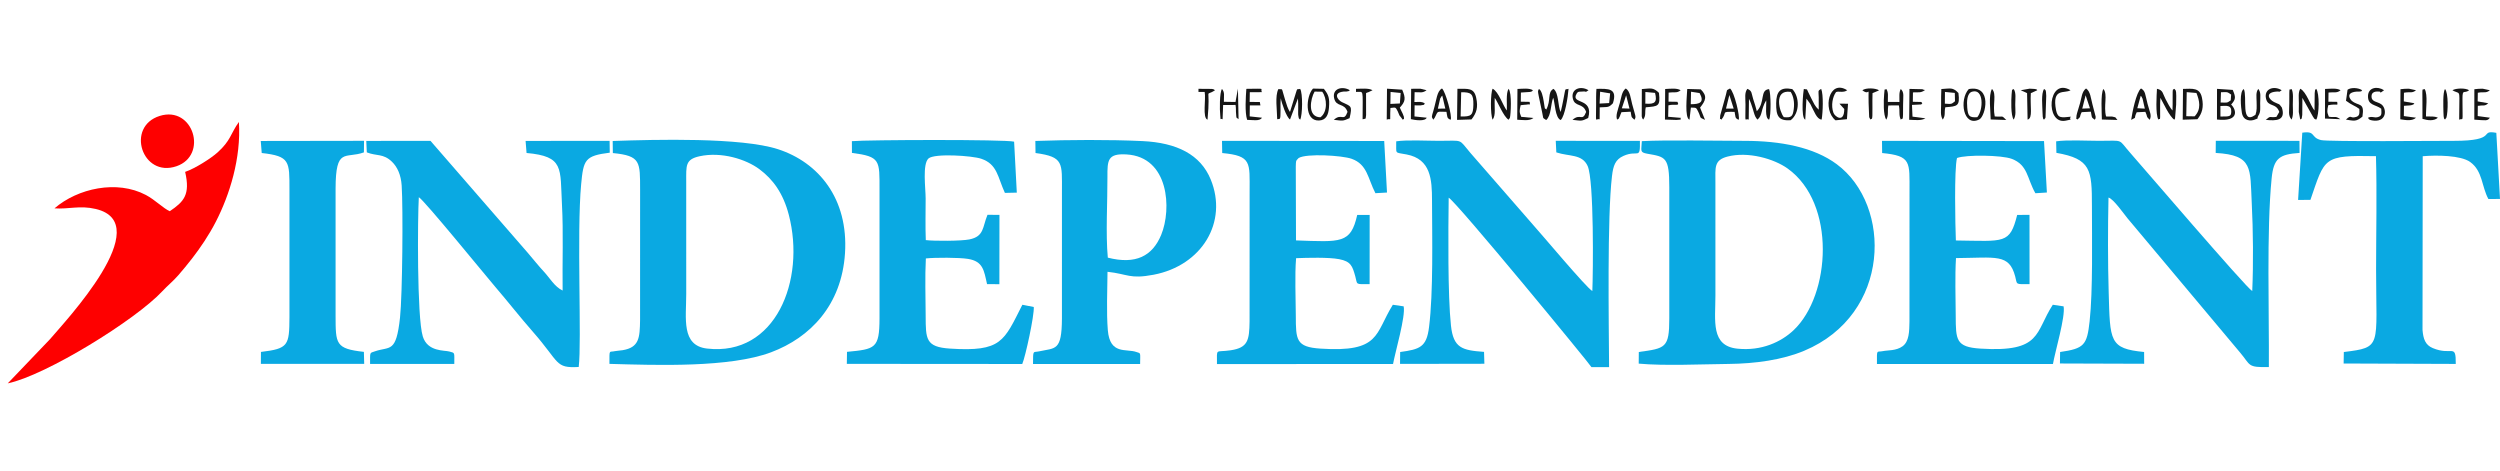<?xml version="1.0" encoding="UTF-8"?>
<!DOCTYPE svg PUBLIC "-//W3C//DTD SVG 1.1//EN" "http://www.w3.org/Graphics/SVG/1.1/DTD/svg11.dtd">
<!-- Creator: CorelDRAW 2018 (64-Bit) -->
<svg xmlns="http://www.w3.org/2000/svg" xml:space="preserve" width="28.962in" height="5.457in" version="1.1" style="shape-rendering:geometricPrecision; text-rendering:geometricPrecision; image-rendering:optimizeQuality; fill-rule:evenodd; clip-rule:evenodd"
viewBox="0 0 28961.96 5456.52"
 xmlns:xlink="http://www.w3.org/1999/xlink">
 <defs>
  <style type="text/css">
   <![CDATA[
    .fil3 {fill:none}
    .fil0 {fill:#0AA9E2}
    .fil2 {fill:#151515}
    .fil1 {fill:#FE0000}
   ]]>
  </style>
 </defs>
 <g id="Layer_x0020_1">
  <g id="_488352655648">
   <g>
    <path class="fil0" d="M8104.68 1809.84c252.07,-54.81 536.03,33.12 692.88,150.06 156.97,117.02 275.39,277.28 340.94,529.82 196.36,756.55 -153.56,1640.61 -947.81,1547.95 -301.03,-35.11 -240.83,-350.03 -240.83,-631.98l-0.19 -1305.83c0.17,-180.96 -12.28,-253.64 155.02,-290.02zm-1004.99 -36.86c325.48,31.58 314.86,102 315.79,427.36l-0.34 1507.36c-3.11,206.4 -10.14,316.57 -202.12,348.97 -24.94,4.21 -70.69,6.73 -87.93,10.78 -70.86,16.6 -64.83,-28.82 -64.94,147.64 556.56,16.07 1395.07,44.73 1871.68,-133.85 454.63,-170.35 818.58,-545.85 857.37,-1147.74 40.77,-632.7 -306.3,-1052.85 -776.48,-1205.33 -425.32,-137.92 -1416.54,-112.56 -1914.83,-94.99l1.81 139.81z"/>
    <path class="fil0" d="M20013.34 1813.55c238.45,-61.63 538.78,25.76 696.28,138.66 563.37,403.87 499.14,1464.51 69.8,1871.98 -145.13,137.74 -372.93,243.4 -651.06,214.9 -312.89,-32.07 -255.61,-323.07 -255.59,-616.66l-0.07 -1305.86c0.31,-174.85 -19.37,-261.66 140.65,-303.02zm1265.56 88.81c-266.67,-198.22 -653.04,-270.89 -1069.52,-270.89 -315.62,-0.09 -905.11,-11.97 -1189.06,3.43 -3.88,110.93 -29.34,129.41 65.04,145.94 210.15,36.8 252.96,37.65 252.96,386.01l0 1523.43c0,341.92 -44.46,344.63 -353.11,387l-1.1 134.94c298.06,27.48 730.64,6.89 1040.85,3.64 311.07,-3.26 622.83,-46.45 876.43,-152.75 1007.82,-422.44 1019.54,-1683.52 377.52,-2160.76z"/>
    <path class="fil0" d="M6704.24 4251.01c36.37,-290.26 -24.44,-1550.64 28.35,-2116.58 26.59,-285.1 43.78,-329.83 331.33,-365.94l-1.67 -137.11 -973.33 0.99 11.17 139.63c437.07,39.33 387.74,174.09 410.15,595.59 17.48,328.74 3.26,667.85 7.67,998 -93.39,-43.63 -149.78,-147.3 -217.06,-218.94 -50.74,-54.04 -130.64,-151.74 -185.44,-216.72l-1128.4 -1298.6 -743.79 0.91 6.23 132.84c113.87,45.15 189.95,10.36 291.24,108.34 62.23,60.2 104.6,151.52 112.74,276.01 17.18,262.6 8.77,1270.95 -19.13,1528.76 -45.18,417.5 -115.75,331.27 -290.17,391.4 -64.93,22.38 -55.83,5.03 -56.79,146.11l975.64 0.25c0.31,-141.91 9.39,-124.71 -58.23,-144.15 -54.35,-15.62 -251.81,4.97 -306.81,-174.8 -68.81,-224.93 -59.75,-1380.15 -45.98,-1612.7 60.53,32.02 772.91,907.45 886.05,1039.26 149.64,174.33 281.32,344.28 435.11,519.4 315.13,358.82 253.91,423.61 531.11,408.07z"/>
    <path class="fil0" d="M17034.43 1771.18c-143.37,-167.83 -74.17,-140.16 -362.85,-140.02 -140.13,0.07 -367.42,-13.32 -496.83,5.81 3.73,153.91 -26.41,124.09 120.94,152.26 281.35,53.77 293.11,292.01 293.83,528.3 1.3,425.08 16.22,1067.63 -34.5,1472.72 -28.98,231.48 -105.82,256.11 -334.49,287.58l-1.39 137.56 977.17 -1.53 -3.97 -137.72c-254.48,-18.31 -355.08,-44.2 -383.23,-304.33 -37.87,-349.98 -31.38,-1101.67 -26.36,-1481.99 93.29,51.32 1643.83,1937.17 1653.97,1963.01l204.3 -0.07c-3.12,-507.78 -23.01,-1737.94 33.82,-2215.01 14.24,-119.57 38.19,-189.7 132.78,-231.9 169.47,-75.6 194.53,53.46 190.5,-174.09l-974.95 -0.63 6.54 133.95c149.94,49.91 298.26,16.6 362.57,157.24 75.52,165.15 63.57,1249.35 54.64,1448.66 -61.35,-27.82 -606.89,-680.57 -710.43,-794.07l-702.06 -805.72z"/>
    <path class="fil0" d="M23822.97 1770.43c400.3,70.49 411.5,196.42 411.5,614.06 0,376.23 12.15,984.04 -26.5,1336.07 -30.53,278.02 -62.61,316.94 -342.07,357.2l-1.98 132.99 975.86 3.28 -0.68 -136.46c-404.46,-39.06 -394.1,-125.27 -410.45,-690.68 -10.33,-357.35 -9.89,-740.58 -2.23,-1098.21 55.83,12.98 180.23,191.75 218.18,237.59l1306.52 1558.06c124.28,145.83 80.09,174.43 333.15,167.53 4.56,-610.59 -27.94,-1577.32 32.24,-2185.95 22.84,-230.95 88.86,-279.41 323.55,-294.37l-1.2 -140.17 -969.15 -0.24 -1.41 140.43c437.72,24.68 397.33,178.2 417.85,582.93 15.91,313.68 19.65,703.9 5.56,1017.09 -62.29,-28.35 -1297.06,-1469.81 -1412.3,-1599.65 -148.86,-167.72 -64.33,-140.92 -362.15,-140.8 -140.67,0.06 -367.12,-13.23 -497.25,5.93l2.96 133.34z"/>
    <path class="fil0" d="M12833.72 2984.49c-25.63,-274.73 -3.04,-648.65 -4.33,-934.89 -0.87,-193.55 1.19,-273.54 220.96,-260.81 493.68,28.6 524.97,633.95 401.8,931.76 -101.3,244.92 -293.47,347 -618.43,263.95zm-837.39 -1211.96c329.92,44.5 305.85,115.55 306.03,444.54l-0.08 1473.21c-1.91,379.36 -74.7,338.26 -263.46,379.68 -73.24,16.07 -70.22,-23.23 -71.65,146.4l1240.83 0.36c1.67,-141.33 9.7,-120.36 -43.22,-139.15 -117.11,-41.58 -307.21,36.02 -330.93,-253.1 -16.87,-205.69 -5.14,-465.44 -3.64,-676.05 237.44,25.84 255.78,87.02 533.41,34.19 561.18,-106.78 864.14,-611.24 662.39,-1103.39 -118.12,-288.14 -390.09,-426.04 -791.41,-445.04 -379.04,-17.95 -859.76,-15.25 -1240.24,-1.38l1.97 139.72z"/>
    <path class="fil0" d="M9869.62 1771.09c331.98,42.93 319.52,85.79 319.34,429.24l0.01 1489.96c-1.27,347.06 -49.02,354.08 -376.58,385.51l-2.06 139.2 2032.39 1.54c37.49,-86.91 140.73,-565.26 133.36,-660.18l-132.18 -25.96c-214.73,422.27 -238.93,546.85 -839.02,507.78 -282.06,-18.37 -280.09,-110.2 -281.21,-381.15 -0.88,-214.23 -9.17,-451.44 2.24,-663.22 106.21,-11.61 384.62,-11.53 488.06,5.22 175.01,28.35 185.29,132.72 220.74,292.22l143 0.93 0.85 -803.05 -138.63 -0.88c-59.17,142.6 -36.81,250.49 -210.03,285.24 -95.19,19.1 -405.36,19.94 -504.67,7.92 -6.47,-157.04 -1.76,-322.6 -1.76,-480.62 0,-120.3 -39.43,-398.08 32.99,-465.23 71.63,-61.48 506.11,-32.21 610.68,3.15 188.23,63.65 189.4,211.38 274.38,395.75l137.99 -3.01 -31.2 -590.43c-103.6,-27.22 -1695.78,-22.18 -1879.38,-5.8l0.69 135.88z"/>
    <path class="fil0" d="M14159.05 1772.69c343.88,31.97 317.33,111.01 317.44,444.39l-0.49 1506.78c-3.34,216.89 -17.78,303.72 -218.9,333.8 -182.9,27.36 -157.67,-31.92 -158.82,159.8l2039.96 -0.95c25.3,-140.25 147.48,-555 122.81,-667.8l-125.36 -18.33c-209.8,336.11 -141.71,553.67 -838.46,508.04 -283.84,-18.58 -284.75,-100.99 -285.59,-381.57 -0.62,-206.15 -13.23,-466.15 3.29,-666.09 132.05,-5.11 376.39,-11.95 498.96,11.45 137.26,26.2 154.14,81.73 186.99,199.94 26.96,96.97 -6.52,90.93 165.86,88.91l0.49 -801.09 -144.15 -0.27c-75.45,335.07 -186.92,313.3 -709.23,295.14l-2.44 -853.72c3.06,-69.78 -3.47,-63.94 33.26,-100.92 92.22,-55.06 504.62,-29.67 613.34,8.99 183.22,65.14 186.93,226.06 275.83,398.64l134.22 -7.66 -32.37 -597.14 -1879.2 -1.58 2.55 141.25z"/>
    <path class="fil0" d="M21804.15 1772.64c341.59,32.59 316.55,105.22 317.07,444.44l-0.49 1507.18c-1.89,117.43 -3.65,231.91 -80.55,287.42 -74.15,53.54 -171.45,43.93 -225.8,55.56 -76.16,16.3 -70.92,-31.18 -70.38,149l2039.1 0.29c23.8,-141.83 146.62,-551.61 123.14,-667.74l-125 -18.66c-208.78,320.17 -124.57,553.47 -838.87,508.2 -284.92,-18.06 -284.52,-101.52 -285.81,-381.52 -0.97,-213.78 -9.89,-456.32 3.11,-667.07 466.27,-4.01 615.37,-53.35 685.83,212.5 25.6,96.59 -4.85,90.56 166.33,89.08l-0.48 -802.38 -142.76 0.71c-85.96,339.98 -144.51,303.11 -710.26,295.95 -7.13,-176.71 -20.39,-822.87 13.11,-955.41 107.61,-40.32 517.88,-33.55 632.37,9.18 190.46,71.08 177.53,226.53 275.7,399.05l133.22 -8.48 -33.17 -595.61 -1877.04 -2.88 1.62 141.18z"/>
    <path class="fil1" d="M89.8 4440.85c439.32,-91.41 1483.24,-735.37 1792.74,-1069.24 58.97,-63.62 125.69,-116.71 184.09,-184.35 52.3,-60.59 104.07,-122.8 158.64,-193.28 94.12,-121.57 193.87,-267.24 276.26,-427.77 157.24,-306.36 293.35,-733.2 266.04,-1153.61 -97.91,136.96 -92.38,213.41 -246.84,352.75 -76.33,68.86 -260.8,186.5 -375.86,225.57 61.02,264.35 -13.67,344.44 -177.83,455.54 -74.55,-31.81 -168.01,-130.27 -276.55,-187.69 -336.22,-177.87 -789.74,-77.81 -1059.37,154.73 165.51,11.72 292.55,-36.68 477.84,7.06 714.04,168.55 -353.18,1300.44 -529.38,1508.19l-489.77 512.1z"/>
    <path class="fil0" d="M26622.92 2316.05l142.87 -1c168.96,-489.82 142.41,-518.82 759.14,-506.1 12.51,431.42 1.57,878.95 1.57,1312.14 0,901.45 73.63,900.87 -373.81,956.77l-2.21 133.02 1299.09 4.9c1.76,-245.72 -41.52,-89.39 -266.98,-183.68 -85.61,-35.81 -109.59,-104.89 -118.24,-210.72l2.46 -2011.81c160.38,-14.02 441.44,-11.04 549.22,66.44 146.63,105.4 131.67,283.64 211.52,429.18l134.41 -0.68 -42.55 -765.8c-207.51,-38.33 31.29,93.21 -494.26,92.78 -181.67,-0.15 -1454.84,11.13 -1536.21,-8.73 -126.19,-30.8 -56.44,-109.31 -217.46,-85.78l-48.56 779.08z"/>
    <path class="fil0" d="M4215.64 4076.07c-329.63,-36.44 -327.09,-90.88 -328.01,-419.26l0.04 -1473.2c1.6,-483.8 111.67,-340.76 328.09,-418.46l1.56 -134.02 -1196.44 1.84 11.09 139.34c328.96,36.65 321,96.68 321.34,428.02l-0.09 1473.36c-1.59,328.22 -11.33,365.05 -330.03,403.1l-1 138.66 1197.01 -0.1 -3.56 -139.28z"/>
    <path class="fil1" d="M1851.07 1342.46c-398.02,123.99 -205.23,720.02 193.45,583.04 369.63,-127 194.76,-703.96 -193.45,-583.04z"/>
    <path class="fil2" d="M17912.32 1390.53c61.1,-53.55 50.76,-186.42 81.41,-258.91 20.46,58.43 21.49,232.43 86.26,258.99 48.69,-42.1 85.67,-273.61 91.18,-362.07 -43.39,18.19 -30.31,-33.89 -58.09,115.47 -9.66,51.98 -20.77,103.82 -33.02,153.02 -34.28,-63.07 -19.26,-222.46 -83.91,-268.07 -73.76,42.73 -23.67,130.15 -83.83,241.21 -2.51,-4.16 -6.23,-15.19 -7.2,-12.68 -16.67,43.37 -15.49,-192.87 -76.64,-227.1 -13.15,24.53 -14.68,20.54 -2.75,81.86l41.07 196c16.73,74.08 -2.24,49.04 45.52,82.28z"/>
    <path class="fil2" d="M20258.54 1385.37l2.93 -240.68c18.42,34.43 31.39,76.2 45.2,119.96 5.45,17.25 14,49.91 19.37,63.63 1.96,5.01 7.74,19.53 10.17,24.08 11.02,20.67 13.96,21.06 24.08,33.29 61.54,-53.51 35.42,-114.39 101.03,-224.47 4.39,58.57 -20.28,207.27 33.11,225.15 24.61,-48.04 21.23,-307.14 0,-354.2 -109.96,9.75 -41.15,150.44 -142.19,256.06 -11.83,-49.31 -25.65,-89.89 -42.41,-142.31 -21.01,-65.72 -9.66,-92.2 -66.9,-116.99 -35.93,45.08 -21.67,107.1 -21.95,183.72 -0.89,238.67 -10.94,152.31 37.57,172.76z"/>
    <path class="fil2" d="M14796.04 1381.1c28.72,-8.79 39.88,23.3 38.74,-100.67 -0.47,-51.66 -2.19,-90.83 3.13,-142.97 8.27,51.92 64.91,221.18 106.68,246.49l91.96 -243.98c3.46,45.37 3.15,76.48 2.71,122.81 -0.11,11.3 -1.16,59.79 0.11,67.77 9.7,60.96 5.93,31.96 22.58,55.85 28.14,-49.41 31.75,-310.28 0,-357.04 -47.5,15.31 -22.71,-34.46 -70.41,114.57 -17.12,53.48 -30.75,100.38 -47.24,152.96 -25.8,-36.31 -40.46,-89.09 -57.36,-143.68 -48.48,-156.63 -18.03,-109.77 -76.48,-122.04 -42.71,76.35 -14.8,252.24 -14.41,349.93z"/>
    <path class="fil2" d="M17291.95 1386.33c39.49,-56.13 17.98,-136.64 24.54,-253 41.62,59.87 99.45,213.61 159.89,253.89 2.95,-4.2 7.8,-15.06 8.75,-12.67 0.95,2.35 6.38,-9.38 7.46,-13.27 8.53,-30.57 25.15,-283.78 -16.22,-332.92 -32.53,53.34 -15.94,185.09 -19.9,251.65 -45.78,-55.72 -93.1,-216.14 -164.53,-252.64 -24.95,45.72 -27.74,302.35 0,358.96z"/>
    <path class="fil2" d="M26647.86 1385.87c15.98,-22.35 13.48,18.36 23.3,-55.06l1.52 -197.19 121.85 216.81c29.64,43.79 4.65,13.94 37.77,36.22 36.64,-50.99 39.97,-311.44 0,-357.75 -10.8,17.76 -10.67,-10.76 -17.06,49.21l-2.13 201.97c-45.8,-54.29 -94.16,-217.54 -165.24,-252.18 -25.98,46.01 -16.13,102.66 -16.06,167.97 0.04,33.19 -1.54,68.56 -1.03,101.24l17.09 88.76z"/>
    <path class="fil2" d="M20913.59 1386.27l13.42 -243.9 44.91 62.06c44.17,82.77 74.3,178.32 131.54,180.52 14,-80.09 22.39,-289.72 -5.43,-355.06 -44.21,23.65 -29.09,23.97 -28.5,97.67 0.38,48.23 0.66,94.72 -0.26,143.04 -45.29,-41.06 -54.63,-71.83 -84.71,-128.92 -73.37,-139.27 -29.25,-97.15 -87.73,-111.01 -5.35,15 -37.77,335.57 16.76,355.59z"/>
    <path class="fil2" d="M25004.71 1385.72c18.57,-29.76 21.78,48.34 19.83,-122.84 -0.52,-45.59 -0.28,-84.46 3.43,-129.98 31.95,55.91 102.79,214.74 161.18,253.78 2.69,-4.16 7.13,-14.85 7.98,-12.53l13.06 -161.54c-0.1,-32.8 2,-69.68 1.2,-101.53 -1.85,-75.05 -4.95,-60.05 -22.24,-82.62 -15.17,21.54 -21.13,-34.56 -19.62,116.92 0.46,45.71 0.08,88.93 -1.78,134.62 -29.72,-32.82 -54.55,-83.7 -80.5,-132.45 -32.77,-61.55 -26.94,-104.81 -99.3,-118.94 -3.3,68.2 -19.93,296.61 16.77,357.11z"/>
    <path class="fil2" d="M25723.11 1227.8c69.24,-1.66 129.31,-15.04 125.52,66.68 -2.44,52.6 -14.65,57.09 -125.33,55.14l-0.2 -121.82zm6.35 -159.44c77.24,-1.38 64.83,-9.13 117.97,27.11l-4.84 66.93c-48.38,33.47 -37.07,25.53 -117.15,24.83l4.02 -118.87zm-46.31 316.04c255.73,29.09 230.89,-107.79 164.11,-173.63 56.57,-63.04 53.59,-85.56 18.55,-169.41l-182.11 -12.11 -0.55 355.14z"/>
    <path class="fil2" d="M25332.55 1067.22l112.66 9.69c36.46,90.54 58.27,187.84 -21.26,270.65l-96.39 -1.59 4.98 -278.75zm-46.26 319.29l170.18 -5.5c53.77,-66.46 76.32,-138.84 52.31,-251.21 -24.67,-115.5 -107.07,-103.1 -219.26,-100.06l-3.24 356.76z"/>
    <path class="fil2" d="M16927.43 1068.5c115.73,-1.75 143.56,17.94 141.26,144.2 -2.22,121.59 -23.89,140.34 -147.67,136.04l6.4 -280.24zm-47.73 320.14l167.31 -5.35c59.91,-76.87 77.99,-140.31 54.64,-249.95 -25,-117.42 -91.3,-104.68 -217.81,-104.87l-4.14 360.17z"/>
    <path class="fil2" d="M16109.39 1064.92l116.86 11.93 -8.91 121.45 -110.06 5.37 2.11 -138.74zm-44.42 320.3c59.59,-23.77 33.63,52.83 42.88,-134.57 64.08,-6.55 56.68,-12.65 84.29,38.19 10.28,18.93 9.06,26.88 19.53,47.11l40.74 51.9c9.7,-19.33 16.09,5.55 10.99,-35.75 -0.28,-2.26 -11.55,-31.08 -13,-34.33 -11.48,-25.72 -22.09,-42.17 -33.88,-71.68 65.09,-70.25 70.81,-106.09 27.53,-207.3l-175.94 -11.53 -3.14 357.95z"/>
    <path class="fil2" d="M19590.35 1062.42l99.26 15.85c60.09,109.08 0.65,128.71 -102.54,128.91l3.27 -144.75zm-18.11 324.39l16.27 -140.74c63.33,2.52 59.25,-4.65 85.43,48.59 36.7,74.66 3.6,61.37 78.24,93.92l-57.19 -142.36c64.13,-80.55 88.42,-132.83 7.25,-211.33l-156.05 -4.39c-2.44,74.29 -33,334.66 26.05,356.32z"/>
    <path class="fil2" d="M15296.69 1358.73c-155.68,-3.23 -114.84,-216.48 -67.42,-297.79l88.25 1.29c56.42,75.2 65.15,234.36 -20.83,296.5zm39.31 -330.12l-125.42 -2.57c-81.9,88.06 -102.82,376.89 68.82,369.82 83.06,-3.43 109.72,-64.27 116.49,-149.66 8.48,-106.88 -2.37,-146.87 -59.89,-217.59z"/>
    <path class="fil2" d="M22906.21 1357.59c-94.99,6.46 -107.7,-15.45 -116.11,-110.76 -6.11,-69.29 -4.26,-166.75 55.62,-184.74 138.47,-41.62 132.06,213.36 60.49,295.5zm-98.39 -326.06c-113.61,122.95 -65,444.48 121.44,352.19 74.4,-36.83 155.43,-403.83 -121.44,-352.19z"/>
    <path class="fil2" d="M20665.37 1356.81c-48.31,-55.41 -125.8,-322.91 79.27,-292.51 31.57,49.09 46.14,119.29 35.59,199 -11.31,85.36 -25.95,102.24 -114.86,93.52zm79.91 35.12c108.81,-86.12 102.57,-273.44 17.91,-360.05 -141.58,-27.94 -184.72,30.61 -186.61,163.35 -2.08,145.95 25.45,208.53 168.7,196.7z"/>
    <path class="fil2" d="M24799.65 1109.61c11.37,15.3 3.26,-6.58 21.85,34.93l25.84 113.8 -87.18 -4.88 39.49 -143.85zm-110.51 278.89c75.74,-41.63 21.56,-0.36 64.06,-88.22l100.56 -4.83c28,57.09 3.74,49.27 50.33,92.7 26.03,-54.04 0.13,-87.74 -24.69,-183.46 -30.05,-115.9 -23.58,-148.97 -75.91,-180.37 -56.05,43.48 -102.33,280.63 -114.36,364.19z"/>
    <path class="fil2" d="M21852.54 1385.97c29.81,-56.53 10.81,-93 23.47,-164.52l121.8 -0.94c14.88,72.47 -3.77,107.32 22.4,165.36 23.35,-27.37 27.06,43.14 26.67,-173.25 -0.17,-95.99 16.26,-140.75 -26.67,-182.19 -23.57,42.97 -14.23,90.86 -15.91,150.7l-133.93 -0.67c-1.28,-65.07 9.77,-107.04 -17.83,-150.1 -19.98,21.72 -17.69,-29.85 -25.3,63.69 -5.4,66.44 -12.31,242.42 25.3,291.93z"/>
    <path class="fil2" d="M20034.1 1100.38l50.12 157.23 -88.9 0.37 38.78 -157.61zm-92.99 286.66c75.67,-89.93 -14.07,-93.83 153.98,-91.43 11.77,53.8 0.07,74.03 47.23,91.69 18,-31.59 -50.95,-325.98 -100.6,-362.5 -48.41,27.7 -28.74,5.68 -47.63,73.76 -9.57,34.51 -15.64,58.12 -25.31,92.75l-40.18 144.8c-6.25,94.49 -6.59,13.77 12.52,50.92z"/>
    <path class="fil2" d="M18838.43 1103.7l38.88 154.12 -88.88 -3.09 50 -151.04zm-104.54 281.92c30.8,-24.53 5.84,12.94 32.59,-40.8 6.19,-12.43 6.51,-24.14 17.71,-45.5l106.84 -5.62c12.09,59.51 -1.4,56.27 44.06,93.56 13.5,-30.58 18.13,-21.86 -0.99,-88.85 -9.11,-31.96 -16.76,-58.87 -25.82,-92.39 -17.38,-64.33 -22.11,-148.01 -73.79,-181.53 -47.66,34.14 -52.7,110.83 -69.61,170.02 -23.61,82.61 -50.27,145.16 -30.99,191.12z"/>
    <path class="fil2" d="M24161.41 1103.43l50.39 151 -89.31 3.44 38.93 -154.45zm-95.65 282.07c49.09,-40.19 18.83,-28.02 50.3,-86.48l106.35 -5.43c13.74,71.17 1.57,60.95 44.55,93.33 5.54,-12.7 11.44,-6.7 10.72,-35.35l-37.77 -145.33c-17.29,-63.98 -22.33,-147.84 -73.55,-181.74 -48.69,34.68 -52.06,109.46 -69.12,169.07 -8.24,28.78 -18.15,59.81 -27.59,92.38 -1.65,5.67 -13.06,42.31 -13.82,52.7 -5.48,74.12 -1.71,21.76 9.93,46.83z"/>
    <path class="fil2" d="M26161.69 1341.57c29.78,-45.6 21.83,-84.89 21.9,-145.65 0.09,-76.1 12.42,-124.06 -21.97,-166.21 -30.44,41.87 -20.05,89.42 -19.43,149.45 0.62,59.54 5.2,98.22 -13.15,150.64 -175.75,126.42 -91.4,-211.69 -135.09,-298.2 -52.34,27.07 -33.09,215.33 -22.35,275.28 18.07,100.82 108.66,94.62 146.67,79.64 60.67,-23.91 20.36,-5.15 43.41,-44.96z"/>
    <path class="fil2" d="M16708.32 1107.19l35.38 150.64 -86.4 0.67 26.8 -117.22c11.33,-23.31 14.23,-22 24.21,-34.09zm-103.81 279.17l16.1 -22.37c42.7,-82.85 15.28,-70.22 136.38,-68.59 11.36,53.93 0.85,74.92 48.72,91.75 20.42,-36.76 -58.57,-327.18 -100.6,-362.61 -60.35,32.93 -60.85,126.69 -99.47,257.27 -23.88,80.75 -21.91,68.66 -1.13,104.54z"/>
    <path class="fil2" d="M18536.78 1062.3l116.29 19.21 -11.29 112.17 -110.55 6.02 5.55 -137.4zm-5.36 320l1.01 -138.7c93.61,-6.49 101.47,6.12 152.99,-47.73 55.3,-176.43 -53.64,-168.44 -191.1,-166.63 -4.8,62.34 -3.42,120.99 -3.69,183.37 -1.04,243.13 -11.25,153.61 40.79,169.69z"/>
    <path class="fil2" d="M21263.77 1393.5l132.56 -12.92 12.67 -179.24 -99.56 -0.58 56.04 62.09c-0.93,167.78 -109.28,87.74 -125.31,44.26 -31.3,-84.92 -8.81,-187.98 29.38,-239.6 26.41,-16.72 85.2,12.15 129.76,-22.29 -211.07,-133.95 -289.37,223.8 -135.53,348.28z"/>
    <path class="fil2" d="M22531.8 1064.9l114.16 11.23 2.26 96.67c-43.57,34.38 -35.39,33.64 -117.59,27.94l1.17 -135.84zm-25.35 320.54c35.82,-52.11 14.17,-80.01 29.74,-143.12 138.9,-10.78 171.22,-11.32 151.84,-165.05 -66.25,-68.87 -90.91,-52 -197.93,-46.09 -3.68,61.12 -2.5,120.28 -2.64,181.44 -0.17,71.35 -11.33,122.63 18.98,172.82z"/>
    <path class="fil2" d="M14447.93 1388.08c52.82,0.26 149.84,20.06 170.96,-24.8l-141.67 -15.17 1.7 -127.27 122.83 -0.34 -7.03 -39.03 -117.76 -0.9 1.83 -112.38 139.44 -0.89c-24.18,-48.78 61.9,-40.08 -179.57,-38.35 -6.61,95.78 -19.22,273.3 9.27,359.12z"/>
    <path class="fil2" d="M19061.46 1065.38l111.94 10.46c26.89,107.34 -0.07,133.68 -112.67,124.54l0.72 -135zm-25.76 319.99c37.31,-51.39 15.85,-80.2 30.31,-142.63 142.55,-12.62 171.33,-7.23 152.48,-167.75 -70.11,-65.26 -90.82,-50.63 -198.21,-43.39l-1.2 314.63c5.77,28.96 8.31,24.61 16.61,39.13z"/>
    <path class="fil2" d="M16344.88 1380.04c49.89,12.27 164.36,28.52 183.33,-16.75l-141.78 -14.63 1.41 -128.54c13.48,0.13 62.6,1.75 66.61,1.02 86.27,-15.92 22.85,-0.28 52.56,-25.25 -47.67,-22.7 -59.69,-14.56 -121.26,-14.18l2.22 -114.1c71.72,-0.04 90.89,11.78 138.57,-22.39l-71.57 -17.92c-30.8,-1.53 -74.54,1.26 -107.04,1.24l-3.07 351.5z"/>
    <path class="fil2" d="M28664.49 1385.84c134.44,8.45 152.57,17.95 180.26,-22.56l-141.15 -18.89 1.36 -118.5c66.29,-10.67 79.48,8.38 120.88,-30.02l-122.5 -21.31 1.64 -100.39c72.16,-14.06 91.53,10.06 139.76,-28.96l-83.53 -17.93c-34.07,-0.42 -62.9,2.22 -96.33,6.31l-0.39 352.25z"/>
    <path class="fil2" d="M27806.91 1381.59c69.32,11.22 139.56,22.22 181.98,-18.3l-140.93 -18.7 1.38 -118.91c26.48,-3.92 40.76,-1.59 56.92,-3.92 14.58,-2.1 16.95,-0.17 30.54,-4.39 39.46,-12.27 12.31,-1.65 33.5,-21.49l-122.46 -21.01 1.51 -100.85c72.67,-13.95 92.09,10.01 139.79,-28.81l-82.96 -17.89c-33.09,-0.44 -64.5,2.33 -97.12,5.77l-2.14 348.49z"/>
    <path class="fil2" d="M26405.11 1296.32l-33.47 57.56c-84.14,12.6 -59.54,-21.07 -123.1,34.33 118.43,13.01 234.45,11.06 186.56,-142.12 -39.62,-54.56 -22.41,-29.36 -91.96,-64.93 -58.22,-29.77 -105.2,-106.09 20.16,-119.56 64.67,-6.95 22.12,15.9 69.46,-16.41 -89.39,-56.81 -206.3,-17.34 -181.97,95.06 22.75,105.11 115.63,45.41 154.33,156.05z"/>
    <path class="fil2" d="M27586.38 1259.35c2.14,55.18 10.71,82.45 -39.13,97.03 -42.88,12.54 -65.74,-14.72 -113.87,6.9 6.15,7.17 -1.44,28.72 69.96,34.25 148.88,11.54 147.87,-139.6 85.56,-188 -44.75,-34.77 -118.69,-25.22 -115.09,-96.97 3.41,-68.13 86.6,-49.99 95.97,-51.03 10.77,-1.19 -11.68,31.63 49.07,-16.32 -76.97,-50.24 -184.1,-33.41 -186.07,67 -2.18,111.03 86.73,96.34 153.61,147.14z"/>
    <path class="fil2" d="M19475.75 1365.39l-150.45 -12.84 3.11 -132.57c78.58,-19 134.69,16.04 103.84,-40.89l-102.77 -1.67 1.3 -105.1c71.52,-9.32 94.88,9.64 139.02,-27.11 -43.74,-27.05 -115.31,-17.84 -179.23,-14.25l-2.39 354.12 133.17 4.25c90.99,-6.51 25.76,-2.55 54.43,-23.95z"/>
    <path class="fil2" d="M15610.73 1296.32c-44.36,120.86 -66.34,7.8 -158.7,91.54 104.07,11.39 99.64,17.62 182.28,-19.09 36.41,-151.04 14.9,-134.94 -89.42,-186.65 -50.23,-24.9 -105,-107.7 19.8,-121.53 6.34,-0.7 27.3,0.59 33.19,-0.34 41.09,-6.51 20.06,-2.64 40.13,-15.05 -87.37,-53.05 -208.33,-19.83 -181.93,93.88 24.54,105.72 117.24,46.81 154.65,157.23z"/>
    <path class="fil2" d="M18375.2 1296.32c-45.13,118.29 -64.46,10.11 -158.07,91.68 104.15,11.43 100.8,18.79 181.64,-21.15 69.14,-242.88 -210.67,-153.19 -133.51,-282.81 17.11,-28.72 33.31,-20.32 65.93,-23.61 61.48,-6.2 20.94,17.97 71.32,-15.22 -90.2,-56.11 -206.08,-16.12 -181.9,94.54 22.8,104.35 116.07,46.47 154.58,156.57z"/>
    <path class="fil2" d="M27195.75 1039.52l-17.86 127.48c71.28,53.81 108.84,58.71 154.49,94.71 2.14,49.64 4.65,79.94 -37.3,92.83 -74.61,22.94 -49.59,-35.19 -117.95,30.91 93.94,14.16 117.03,26.95 191.13,-34.69 27.61,-172.12 -45.25,-116.93 -122.83,-182.74 -16.74,-14.2 -81.06,-95.85 56.43,-107.07 17.56,-1.44 15.68,2.36 31.24,-0.33 44.85,-7.74 7.05,5.19 32.04,-15.39 -45.51,-30.9 -131.7,-34.04 -169.38,-5.7z"/>
    <path class="fil2" d="M17764.25 1366.59l-141.18 -13.33c-24.7,-56.98 -20.24,-73.96 -6.54,-134.79 24.97,-4.82 53.94,-4.1 64.1,-6.15 52.85,-10.7 44.41,14.83 39.89,-32.55l-102.44 -1.91 1.34 -106.05 106.57 -6.97c37.96,-10.28 11.82,-1.65 32.91,-19.63 -43.19,-27.24 -115.91,-17.54 -179.41,-14.82l-2.76 356.12c57.88,2.63 141.81,17.87 187.53,-19.92z"/>
    <path class="fil2" d="M22305.57 1370.49l-149.69 -19.51 -5.92 -135.91 104.95 -4.99c33.99,-25.46 13.61,16.08 6.13,-28.93l-101.27 -2.25 1.39 -108.89c67.35,-3.98 84.29,9.19 137.73,-24.81 -4.59,-2.17 -10.95,-10.79 -13.79,-6.42 -2.85,4.38 -10.19,-4.67 -14.23,-5.46l-150.2 -3.58 -3.11 357.54c67.8,2.02 138.89,12.61 188.02,-16.8z"/>
    <path class="fil2" d="M14163.4 1381.48l6.31 -164.94 143.78 -0.89c6.91,47.16 2.74,45.76 4.82,80.92 5.44,92.26 5.69,60.26 30.19,83.31l-7.37 -353.44 -28 154.7 -134.61 -2.19c-0.82,-74.37 12.02,-107.24 -21.98,-148.59 -28.83,39.4 -27.37,244.6 -20.31,301.91 10.3,83.67 -11.53,30.5 27.16,49.21z"/>
    <path class="fil2" d="M23989.84 1351.54c-102.31,9.59 -151.3,24.62 -170.41,-73.81 -52.14,-268.36 101.28,-189.43 167.28,-232.52 -265.65,-157.26 -297.31,401.37 -56.73,352.5 104.03,-21.13 29.3,-4.31 59.87,-46.17z"/>
    <path class="fil2" d="M26934.44 1373.28l178.43 7.62c-64,-42.88 -49.43,-17.02 -133.66,-28.56 -24.49,-56.73 -19.99,-72.74 -6.76,-134.01 115.62,-20.98 110.52,17.11 103.54,-38.72l-102.06 -1.6 1.42 -106.4c71.86,-7.81 96.5,9.87 139.57,-26.39 -43.58,-27.26 -116.31,-17.48 -179.8,-14.89l-0.67 342.96z"/>
    <path class="fil2" d="M23061.6 1383.8l180.7 5.93c-61.12,-60.34 -27.29,-31.62 -133.69,-40.96 -27.83,-135.87 26.23,-259.31 -32.09,-318.59 -42.61,75.2 -15.5,254.6 -14.92,353.62z"/>
    <path class="fil2" d="M28063.55 1376.54c58.77,17.98 133.56,28.68 178.83,-13.25 -45.93,-19.91 -78.98,-12 -137.67,-14.11 -2.61,-91.74 23.08,-245.94 -14.91,-317.69 -31.33,16.7 -27.45,-40.54 -26.5,147.59 0.33,65.8 0.06,131.65 0.24,197.46z"/>
    <path class="fil2" d="M21574.81 1045.21c107.83,89.35 57.18,-134.09 77.31,268.86 2.96,59.28 -3.06,30.88 15.99,70.62 16.85,-21.73 25.74,34.02 23.61,-138.57 -0.69,-55.8 -0.61,-111.7 1.07,-167.43l64.04 -26.74c2.5,-1.22 7.5,-4.22 10.99,-6.74 -41.69,-25.46 -149.8,-30.69 -193,0z"/>
    <path class="fil2" d="M13884.07 1064.8l71.7 -0.05c16.84,84.69 -28.75,299.6 33.11,321.53 39.73,-411.1 -42.27,-254.63 86.72,-341.06 -13.26,-7.53 -8.24,-10.77 -37.04,-15.35l-154.48 -1.25 0 36.19z"/>
    <path class="fil2" d="M15709.23 1064.66c93.38,2.18 76.24,-48.48 76.18,317.15 46.48,-13.85 31.39,8.49 40.56,-49.28l-0.49 -253.83c15.71,-9.96 -0.38,0.13 28.13,-11.37l46.9 -22.11c-44.5,-27.64 -134.95,-16.57 -191.57,-16.5l0.29 35.94z"/>
    <path class="fil2" d="M24349.8 1384.37l180.42 5.03c-34.94,-36.49 -1.87,-25.52 -62,-39.35 -2.02,-0.46 -60.03,-0.06 -69.77,-0.71 -31.98,-120.08 22.39,-257.02 -30.89,-318.63 -34.32,48.6 -18.45,291.48 -17.76,353.67z"/>
    <path class="fil2" d="M28410.98 1045.21l21.63 11.78c77.77,33.67 56.27,-22.13 56.39,328.88 51.88,-23.62 38.38,60.66 38.24,-240.21 -0.06,-123.82 18.99,-54.55 77.24,-100.44 -41.19,-27.62 -154.3,-24.77 -193.5,0z"/>
    <path class="fil2" d="M23409.64 1045.21l73.67 33.48 5.85 307.13c64.05,-17.71 27.29,-147.03 37.61,-307.13l74.3 -33.48c-5.59,-3 13.55,-16.19 -88.28,-18.28l-103.14 18.28z"/>
    <path class="fil2" d="M28324.55 1385.72l16.95 -24.81c18.56,-62.23 24.3,-286.02 -16.95,-330.42 -26.28,41.34 -19.01,200.64 -17.91,266.6 0.16,9.74 0.75,40.83 2.29,49.11 12.72,68.43 -2.75,4.95 15.62,39.52z"/>
    <path class="fil2" d="M23328.02 1385.54c29.88,-52.01 18.3,-103.7 18.2,-172.93 -0.1,-71.09 12.19,-138.27 -18.2,-182.01 -17.57,20.05 -17.29,-21.89 -24.01,63.44 -5.02,63.73 -10.66,243.94 24.01,291.5z"/>
    <path class="fil2" d="M26547.26 1385.33c23.37,-50.93 14.59,-105.09 14.5,-172.72 -0.08,-61.65 9.54,-138.56 -14.5,-181.73 -25.54,24.62 -26.99,-61.3 -26.27,164.98 0.3,94.06 -16.37,140.36 26.27,189.46z"/>
    <path class="fil2" d="M23680.13 1386.15c3.04,-4.05 8.05,-14.62 9.03,-12.22 0.96,2.37 6.59,-9.1 7.7,-12.89l8.34 -250.06c-2.45,-83 -10.23,-64.38 -25.07,-80.7 -35.72,55.4 -19.33,195.04 -18.13,266.8 1.63,97.82 12.99,79.43 18.13,89.07z"/>
   </g>
   <polygon class="fil3" points="-0,0 28961.96,0 28961.96,5456.52 -0,5456.52 "/>
  </g>
 </g>
</svg>
